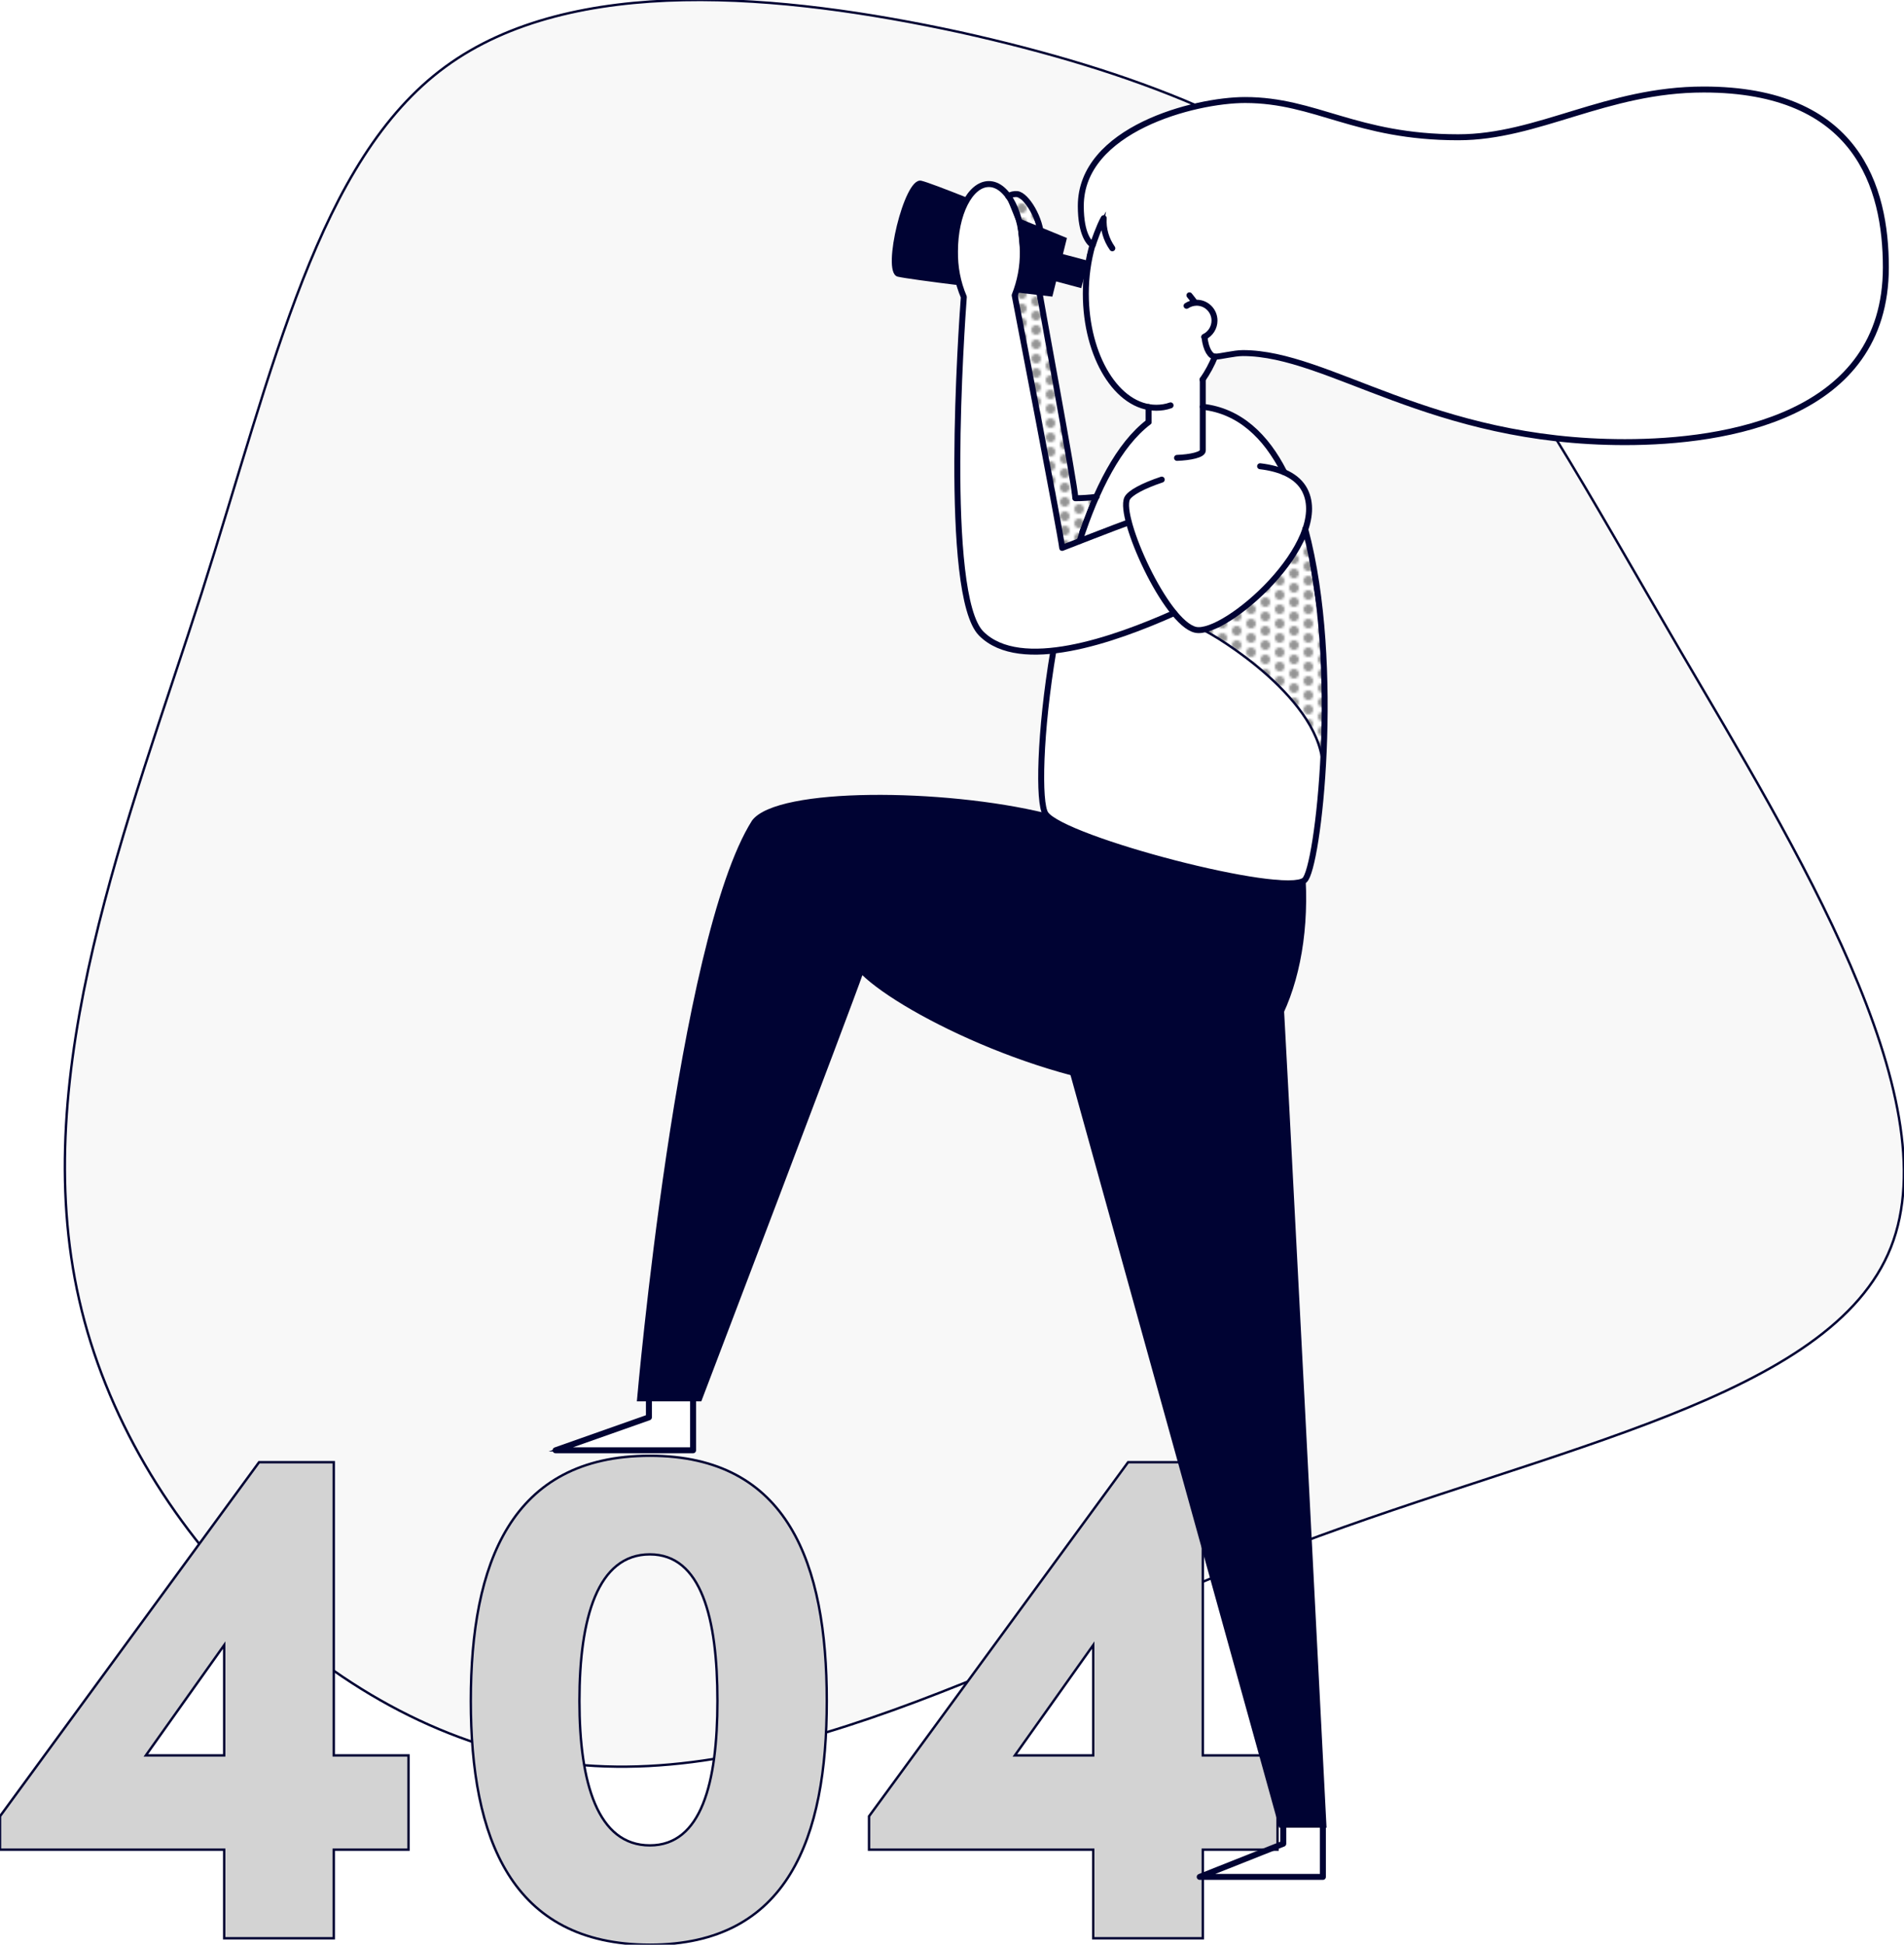 <?xml version="1.0" encoding="utf-8"?>
<!-- Generator: Adobe Illustrator 23.0.3, SVG Export Plug-In . SVG Version: 6.00 Build 0)  -->
<svg version="1.1" id="Layer_1" xmlns="http://www.w3.org/2000/svg" xmlns:xlink="http://www.w3.org/1999/xlink" x="0px" y="0px"
	 viewBox="0 0 797.5 814.6" style="enable-background:new 0 0 797.5 814.6;" xml:space="preserve">
<style type="text/css">
	.st0{fill:none;}
	.st1{fill:#949494;}
	.st2{fill:url(#SVGID_1_);stroke:#000333;stroke-miterlimit:10;}
	.st3{fill:#F8F8F8;stroke:#000333;stroke-miterlimit:10;}
	.st4{fill:url(#SVGID_2_);stroke:#000333;stroke-miterlimit:10;}
	.st5{fill:#D3D3D3;stroke:#000333;stroke-miterlimit:10;}
	.st6{fill:#000333;stroke:#000333;stroke-miterlimit:10;}
	.st7{fill:none;stroke:#000333;stroke-width:2.5;stroke-linecap:round;stroke-linejoin:round;}
	.st8{fill:none;stroke:#000333;stroke-width:2.5;stroke-linecap:round;stroke-miterlimit:10;}
</style>
<pattern  y="814.6" width="12" height="12" patternUnits="userSpaceOnUse" id="New_Pattern" viewBox="2 -14 12 12" style="overflow:visible;">
	<g>
		<rect x="2" y="-14" class="st0" width="12" height="12"/>
		<rect x="2" y="-14" class="st0" width="12" height="12"/>
		<rect x="2" y="-14" class="st0" width="12" height="12"/>
		<circle class="st1" cx="14" cy="-5" r="2"/>
		<circle class="st1" cx="8" cy="-2" r="2"/>
		<circle class="st1" cx="2" cy="-5" r="2"/>
		<circle class="st1" cx="14" cy="-11" r="2"/>
		<circle class="st1" cx="8" cy="-8" r="2"/>
		<circle class="st1" cx="2" cy="-11" r="2"/>
		<circle class="st1" cx="8" cy="-14" r="2"/>
	</g>
</pattern>
<title>error-404-monochrome</title>
<g>
	<g id="vector">
		<pattern  id="SVGID_1_" xlink:href="#New_Pattern" patternTransform="matrix(1 0 0 -1 8 -16561.18)">
		</pattern>
		<polygon class="st2" points="452.6,222.7 458.1,208.5 449.7,207.7 447.3,186.4 442.5,165.4 439.8,145.2 435.1,124.9 434.5,121.9 
			434.7,94.7 432.1,86.4 427.1,80.6 422.2,82.7 426.7,93.9 428.3,110.3 425.9,122.8 425.8,124.6 428.7,145.6 433.1,168.3 
			437.1,189.7 442.4,212 444.7,230 453.2,226.7 		"/>
		<path class="st3" d="M445.2,229.3L445.2,229.3l-10.8-56.5l-9.2-49.7V123c-0.1,0.2-0.1,0.4-0.2,0.6c1.1,5.8,19.5,101,19.9,105.8
			L445.2,229.3z"/>
		<path class="st3" d="M428,111.3L428,111.3C428,111.3,428,111.4,428,111.3L428,111.3z"/>
		<path class="st3" d="M703.8,272.6c-19.7-33.7-36.3-63.2-52.2-89c-63.1-7.1-99.5-35.7-131.2-35.7c-3.7,0-9.4,1.5-11.6,1.5l0,0
			l-4.8,9l0.1,12.4l7.4,1.4l10,5.3l7.1,6.6l8.7,12.9l-0.6,0.4c4.3,1.6,7.6,4.2,9.5,7.9c2.5,4.8,2.3,10.4,0.3,16.3l0,0
			c15.3,57.2,5.4,142.4-0.3,147.1c-8.6,7.2-100.8-17-108.4-27.7c-3.2-4.4-2.5-34.5,3.2-68.3l0.7-0.4c-12.5,1.5-23.8,0-30.9-7
			c-16.1-16.1-8.2-129.1-7.3-141c-2.6-6-3.8-12.5-3.7-19.1C400,89.7,406.3,77,414.2,77c3.5,0,6.7,2.5,9.2,6.7l-1-2.4h3.7l3.9,2.6
			l5,9.1l1.2,6.9l-0.4,24.7l14.6,84.1l8.9-0.9l4.5-10l9.8-13.7l7.6-8.3v-5.3l0,0c-14.8-2.5-26.4-22.8-26.4-47.5
			c0-1.9,0.1-3.7,0.2-5.5l0.8-10.6l1.6-3.5c0.1-0.3,0.1-0.5,0.2-0.8c-1.1-0.6-5-4.2-5-16.4c0-24,26.6-36.9,48.8-41.9
			c-29.6-12.8-62.8-22.7-99.3-30.8C327.7-2.6,239.8-11.1,186.5,28S114.8,153.1,84.4,248.6c-30.6,95.5-73.1,200.3-51.2,296
			c21.7,95.5,108,181.8,202.6,193.9s197.3-50,306.5-91.3S767.1,585.5,792,522.5S751.3,353.7,703.8,272.6z M290.3,607.5h-57.6
			l39.1-13.8v-8.1h18.5L290.3,607.5z"/>
		<path class="st3" d="M426.5,91.3L426.5,91.3z"/>
		<path class="st3" d="M462.1,92.9c0-0.5,0-1,0.1-1.5c-1.8,3.1-4.2,10-4.6,11.3l0.1,0.2L462.1,92.9z"/>
		<pattern  id="SVGID_2_" xlink:href="#New_Pattern" patternTransform="matrix(1 0 0 -1 8 -16561.18)">
		</pattern>
		<path class="st4" d="M503.8,263.8c5.3,2.3,50.7,29.5,50.3,58.7c0.8-25.2,0.8-46.2,0.8-46.2l-2.9-22.2l-4.7-30.6l-9.6,14.8
			l-12.6,13.4l-14.8,10.6L503.8,263.8z"/>
		<path class="st5" d="M171.1,774.8h-31.3v37.1H93.9v-37.1H0v-14l108.5-148.3h31.3v122.8h31.3V774.8z M93.9,735.3v-46.2l-32.8,46.2
			H93.9z"/>
		<path class="st5" d="M197.2,712.5c0-57.4,16.7-102.7,75-102.7c58,0,74.1,45.3,74.1,102.7c0,57.1-16.1,102.1-74.1,102.1
			C213.9,814.6,197.2,769.6,197.2,712.5z M300.5,712.5c0-34.6-6.7-61.4-28.3-61.4c-21.9,0-29.5,26.7-29.5,61.4
			c0,34.3,7.6,60.5,29.5,60.5C293.8,773,300.5,746.8,300.5,712.5L300.5,712.5z"/>
		<path class="st5" d="M535.1,774.8h-31.3v37.1h-45.9v-37.1H364v-14l108.5-148.3h31.3v122.8h31.3V774.8z M457.9,735.3v-46.2
			l-32.8,46.2H457.9z"/>
		<path class="st6" d="M536.2,404.2c0.9,8.2,18.9,360.9,18.9,360.9h-18.9L444.1,433L536.2,404.2z"/>
		<path class="st6" d="M546.4,368.7c2.4,48.2-18.1,87.7-53.8,87.7c-48.9,0-113.7-31.2-131.6-48.8c-4.5,13.2-67.6,178.9-67.6,178.9
			h-26.1c0,0,16.8-193,48.1-242.5c10.3-13.8,79.9-13.3,122.5-2.9C471.8,362.5,534.7,372,546.4,368.7z"/>
		<path class="st7" d="M422.3,82.2c1.1-0.7,2.4-1,3.7-0.9c3.8,0.3,10.1,10.4,10.1,18.6s-2.3,11.3-1.6,17.2s15.9,86.6,15.9,91.6
			c3,0,5.9-0.2,8.9-0.6"/>
		<path class="st8" d="M503.8,170.4c15.3,1.7,26.4,12.2,34.1,27.4"/>
		<path class="st8" d="M452.2,226.6c7-21.6,16.5-40.4,28.9-49.8"/>
		<path class="st8" d="M546.7,221.6c15.3,57.2,5.4,142.4-0.3,147.1c-8.6,7.2-100.8-17-108.4-27.7c-3.2-4.4-2.5-34.5,3.2-68.3"/>
		<path class="st7" d="M472.8,218.8c-4.1,1.4-27.9,10.7-27.9,10.7c-0.4-4.8-18.8-100-19.9-105.8c2.3-5.8,3.5-12,3.4-18.3
			c0-15.6-6.3-28.3-14.2-28.3S400,89.7,400,105.3c-0.1,6.5,1.1,13,3.7,19.1c-0.9,11.9-8.8,124.9,7.3,141
			c16.4,16.4,55.5,2.7,80.8-8.6"/>
		
			<rect x="440.8" y="105.3" transform="matrix(0.257 -0.967 0.967 0.257 222.432 515.285)" class="st6" width="10.8" height="15.5"/>
		<path class="st8" d="M527.8,195.3c8.5,1,15.6,4,18.7,10c11.3,21.9-33.4,61.4-45.8,58.5s-32.3-47.1-28.6-55
			c1.1-2.3,6.7-5.3,14.5-7.9"/>
		<path class="st7" d="M481.1,176.7v-6.2"/>
		<path class="st7" d="M503.8,158.9v29.8c0,1.8-5.3,2.9-10.8,3.1"/>
		<path class="st7" d="M508.9,149.4c-1.4,3.4-3.1,6.6-5.2,9.6"/>
		<path class="st7" d="M490.3,169.8c-1.9,0.7-4,1-6,1c-16.3,0-29.5-21.4-29.5-47.8c0-6.9,0.9-13.7,2.8-20.4"/>
		<path class="st7" d="M504.5,141.2c0.6,5.4,2.6,8.2,4.5,8.2c2.2,0,7.9-1.5,11.6-1.5c36.1,0,78.6,37.3,160,37.3
			c42.5,0,109.3-10.7,109.3-73.2c0-33.7-12.1-74.5-76.3-74.5c-40.8,0-69.3,20-102.8,20c-43,0-59.6-15.6-89.3-15.6
			c-21.2,0-68.8,12.3-68.8,44.4c0,12.2,3.8,15.7,5,16.4c0.4-1.3,2.8-8.2,4.6-11.3c-0.3,4.5,1,8.9,3.6,12.6"/>
		<path class="st7" d="M498.2,123.7c0.8,1,1.6,2,2.3,3"/>
		<path class="st7" d="M497,128.1c1.2-0.8,2.7-1.3,4.2-1.3c4.2,0,7.5,3.4,7.5,7.5c0,2.9-1.7,5.6-4.3,6.8"/>
		<path class="st6" d="M428.4,105.3c0.1,5.7-0.9,11.3-2.7,16.7c8.5,1,14.7,1.7,14.7,1.7l5.9-23.7c0,0-8.7-3.6-19.5-8
			C427.8,96.3,428.4,100.8,428.4,105.3z"/>
		<path class="st6" d="M400,105.3c0-8.8,2-16.7,5.2-21.9c-9.3-3.7-17.2-6.7-19.4-7.2c-6.5-1.6-16,37.6-9.7,39.2
			c2.5,0.6,13.5,2.1,25.7,3.6C400.6,114.6,400,109.9,400,105.3z"/>
		<polyline class="st7" points="290.3,585.6 290.3,607.5 232.7,607.5 271.8,593.7 271.8,585.6 		"/>
		<polyline class="st7" points="554.1,764.3 554.1,786.2 502.5,786.2 537.5,772.3 537.5,764.3 		"/>
	</g>
</g>
</svg>
